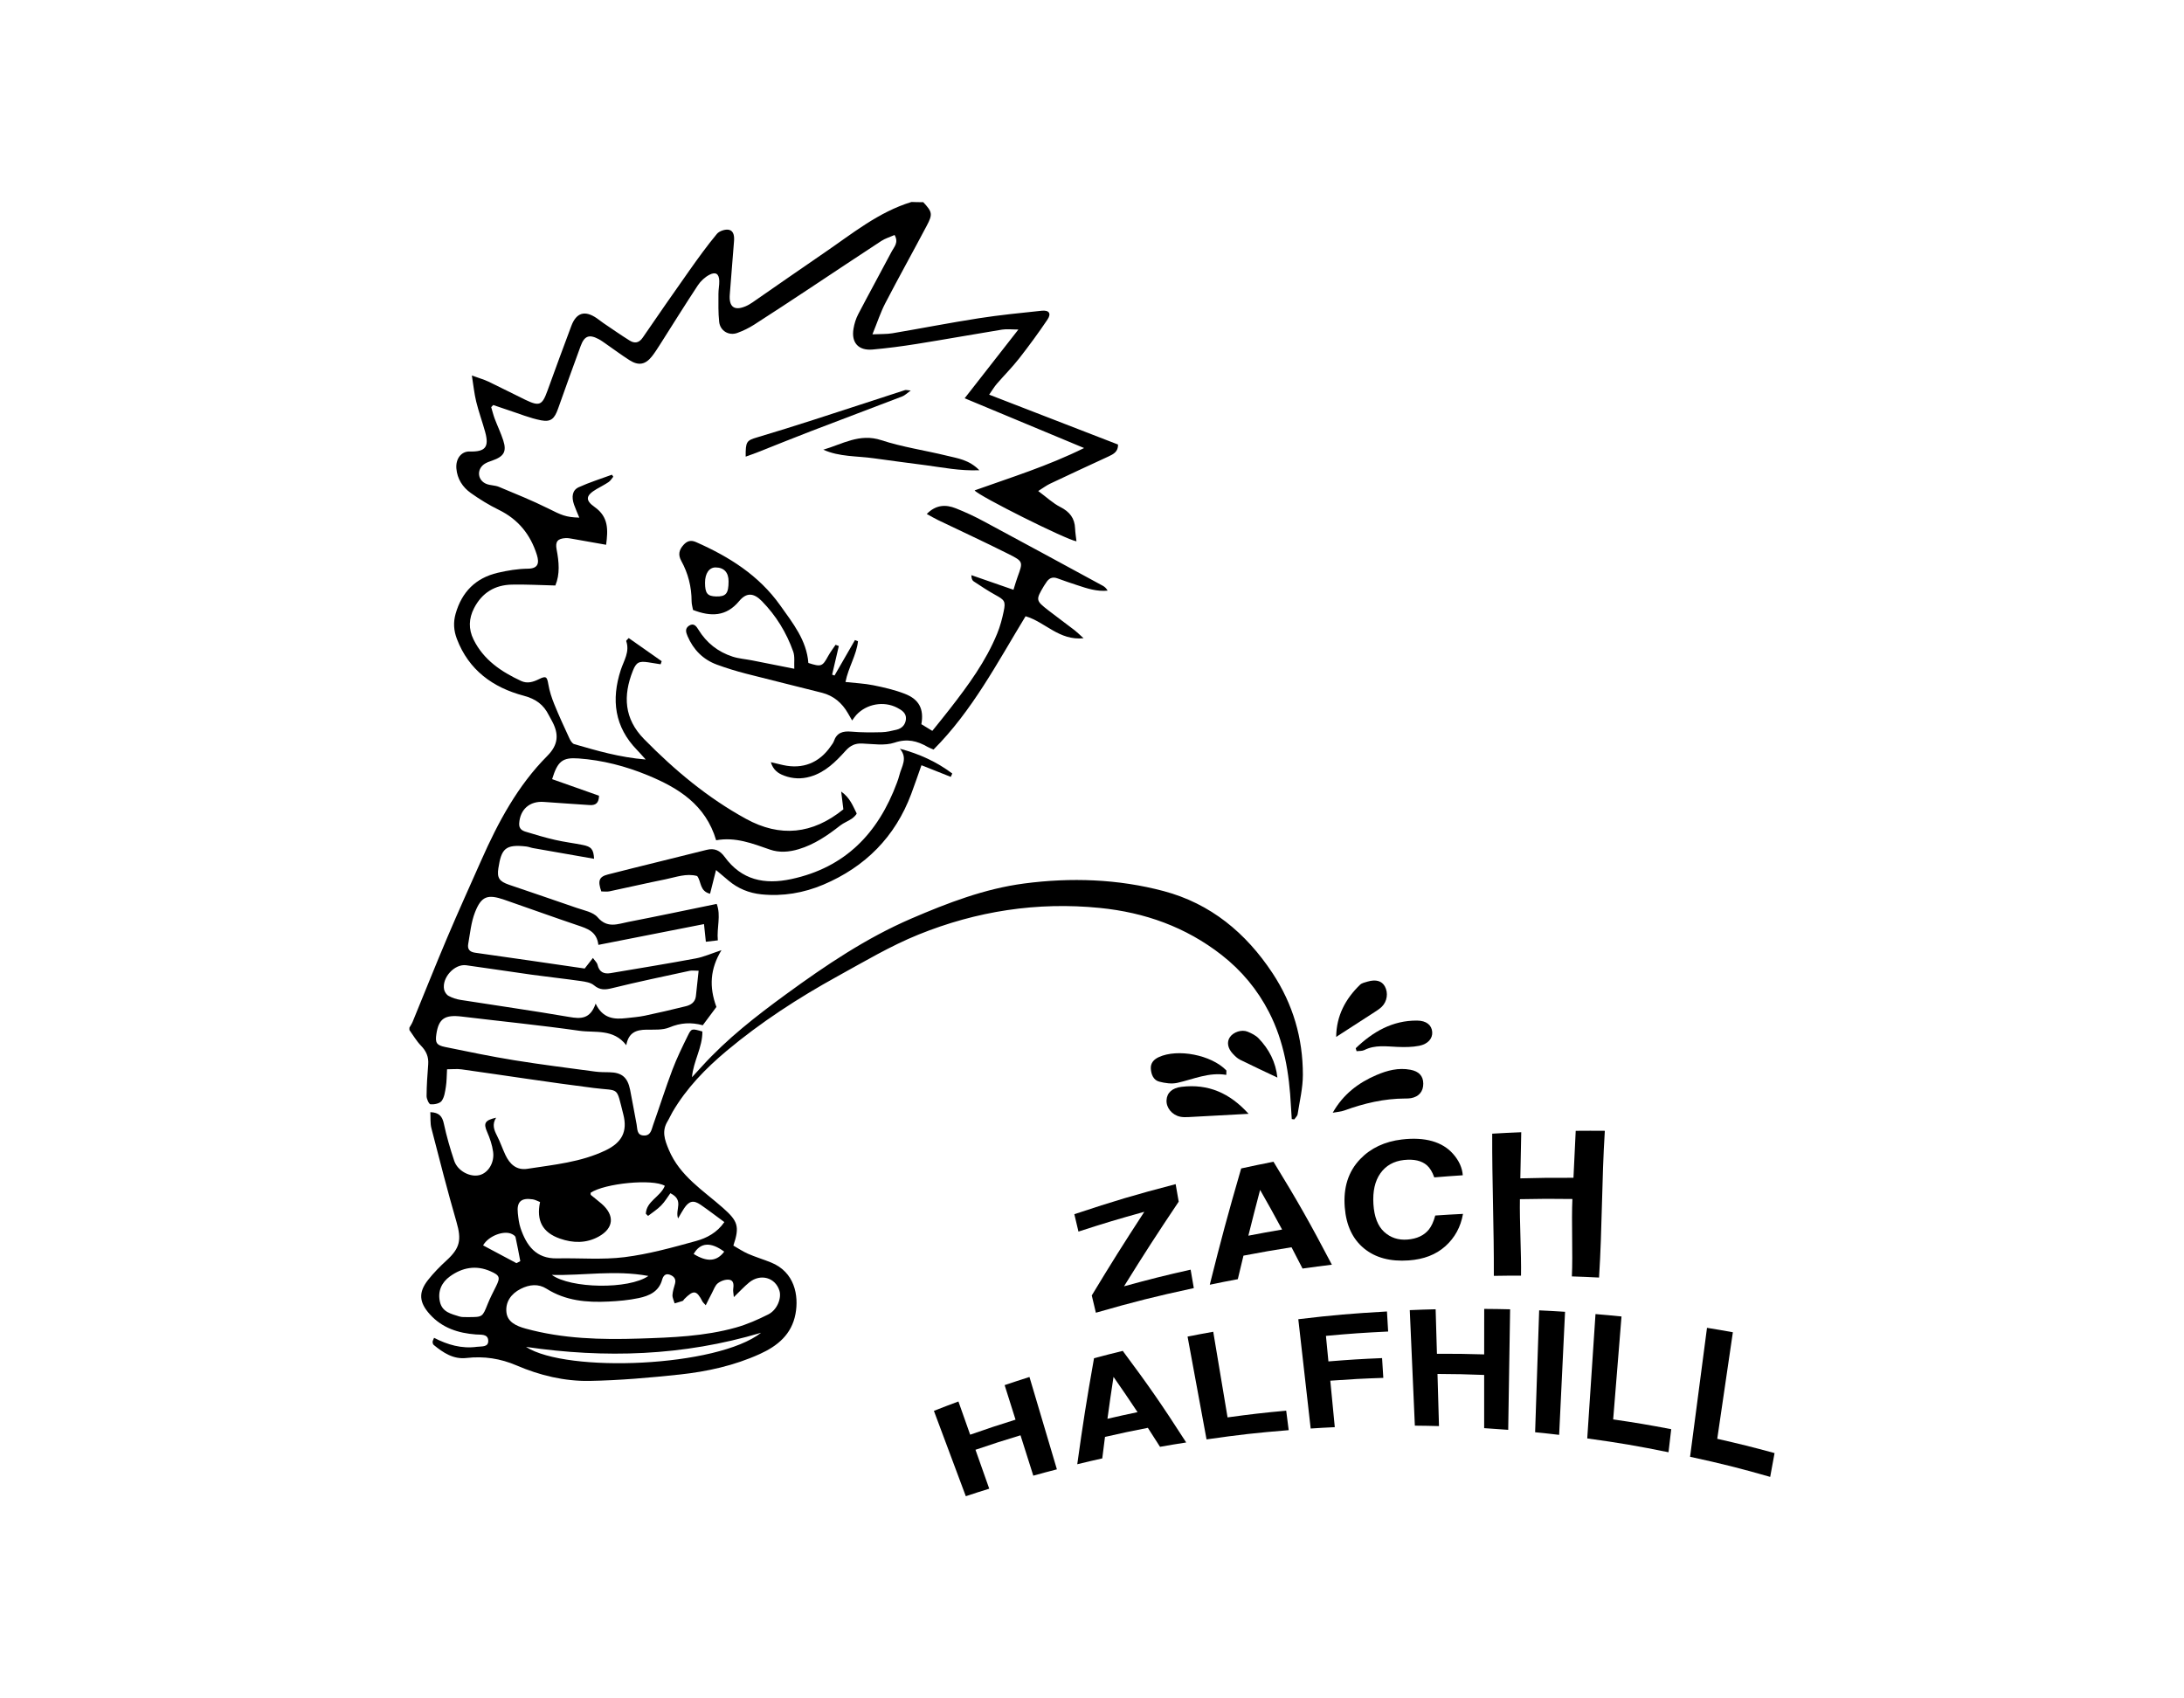 <?xml version="1.0" encoding="utf-8"?>
<!-- Generator: Adobe Illustrator 17.0.0, SVG Export Plug-In . SVG Version: 6.00 Build 0)  -->
<!DOCTYPE svg PUBLIC "-//W3C//DTD SVG 1.1//EN" "http://www.w3.org/Graphics/SVG/1.1/DTD/svg11.dtd">
<svg version="1.1" id="Layer_1" xmlns="http://www.w3.org/2000/svg" xmlns:xlink="http://www.w3.org/1999/xlink" x="0px" y="0px"
	 width="180px" height="140px" viewBox="0 0 180 140" enable-background="new 0 0 180 140" xml:space="preserve">
<g id="_x37_gUUNY_1_">
</g>
<g>
	<g>
		<g>
			<path d="M89.981,106.785c1.646-2.72,2.512-4.099,4.33-6.895c-2.182,0.606-3.271,0.931-5.427,1.631
				c-0.136-0.571-0.205-0.862-0.34-1.433c3.308-1.1,4.98-1.597,8.35-2.479c0.101,0.574,0.151,0.87,0.252,1.444
				c-1.894,2.828-2.794,4.224-4.507,6.978c2.184-0.595,3.28-0.875,5.49-1.372c0.104,0.604,0.156,0.915,0.262,1.52
				c-3.251,0.705-4.868,1.111-8.072,2.03C90.183,107.639,90.116,107.354,89.981,106.785z"/>
			<path d="M102.295,96.316c1.062-0.231,1.596-0.343,2.662-0.553c2.013,3.288,2.979,4.991,4.813,8.488
				c-0.967,0.118-1.452,0.179-2.418,0.317c-0.361-0.707-0.542-1.056-0.908-1.755c-1.59,0.251-2.382,0.392-3.961,0.691
				c-0.19,0.78-0.283,1.164-0.466,1.94c-0.928,0.173-1.39,0.266-2.311,0.457C100.653,102.131,101.166,100.209,102.295,96.316z
				 M102.887,101.859c1.111-0.213,1.664-0.315,2.781-0.505c-0.714-1.325-1.075-1.974-1.813-3.269
				C103.454,99.605,103.262,100.357,102.887,101.859z"/>
			<path d="M112.107,95.542c0.86-0.896,2.013-1.447,3.438-1.614c1.904-0.223,3.333,0.188,4.215,1.19
				c0.494,0.559,0.756,1.155,0.798,1.761c-0.94,0.062-1.409,0.096-2.349,0.174c-0.16-0.452-0.362-0.783-0.604-0.995
				c-0.433-0.379-1.066-0.527-1.896-0.437c-0.843,0.092-1.492,0.462-1.942,1.098c-0.449,0.637-0.637,1.475-0.574,2.531
				c0.066,1.055,0.365,1.819,0.887,2.297c0.525,0.478,1.161,0.691,1.92,0.631c0.778-0.062,1.359-0.334,1.758-0.82
				c0.216-0.265,0.395-0.653,0.532-1.161c0.913-0.063,1.371-0.087,2.286-0.135c-0.186,1.074-0.673,1.964-1.453,2.665
				c-0.784,0.701-1.783,1.081-3.017,1.17c-1.525,0.108-2.749-0.218-3.685-0.987c-0.938-0.771-1.473-1.893-1.59-3.394
				C110.705,97.897,111.118,96.572,112.107,95.542z"/>
			<path d="M123.119,105.17c0.016-3.945-0.151-7.775-0.135-11.72c0.958-0.057,1.437-0.079,2.393-0.119
				c-0.028,1.521-0.045,2.283-0.075,3.802c1.747-0.047,2.628-0.057,4.379-0.046c0.076-1.548,0.112-2.323,0.186-3.872
				c0.961-0.007,1.44-0.009,2.4-0.001c-0.259,4.097-0.215,7.999-0.477,12.096c-0.894-0.045-1.345-0.064-2.24-0.094
				c0.089-1.812-0.043-4.57,0.044-6.381c-1.733-0.023-2.597-0.021-4.326,0.015c-0.036,1.779,0.123,4.524,0.09,6.303
				C124.459,105.153,124.011,105.154,123.119,105.17z"/>
			<path d="M79.6,123.335c-1.05-2.815-1.578-4.222-2.63-7.037c0.806-0.317,1.21-0.471,2.021-0.773
				c0.387,1.096,0.581,1.642,0.968,2.738c1.489-0.523,2.236-0.768,3.739-1.239c-0.359-1.139-0.541-1.708-0.899-2.847
				c0.817-0.273,1.228-0.412,2.047-0.671c0.904,3.044,1.358,4.568,2.261,7.613c-0.779,0.201-1.169,0.307-1.945,0.522
				c-0.424-1.334-0.634-1.995-1.054-3.328c-1.49,0.453-2.232,0.689-3.711,1.193c0.452,1.283,0.682,1.924,1.134,3.208
				C80.758,122.954,80.372,123.078,79.6,123.335z"/>
			<path d="M90.167,111.959c0.946-0.251,1.421-0.372,2.368-0.604c2.166,2.906,3.213,4.419,5.228,7.55
				c-0.864,0.136-1.298,0.204-2.157,0.358c-0.398-0.63-0.6-0.944-1.002-1.565c-1.416,0.277-2.122,0.425-3.533,0.748
				c-0.092,0.711-0.136,1.067-0.225,1.772c-0.824,0.183-1.238,0.282-2.061,0.481C89.262,117.28,89.535,115.53,90.167,111.959z
				 M91.273,116.953c0.989-0.231,1.486-0.34,2.481-0.548c-0.784-1.178-1.181-1.76-1.98-2.907
				C91.561,114.891,91.46,115.583,91.273,116.953z"/>
			<path d="M97.876,110.176c0.847-0.166,1.268-0.247,2.116-0.397c0.473,2.822,0.708,4.235,1.18,7.058
				c1.931-0.262,2.899-0.376,4.833-0.554c0.083,0.641,0.124,0.966,0.206,1.607c-2.716,0.222-4.068,0.374-6.771,0.761
				C98.812,115.26,98.503,113.566,97.876,110.176z"/>
			<path d="M107.003,108.744c2.914-0.347,4.376-0.468,7.307-0.638c0.038,0.662,0.058,0.991,0.098,1.653
				c-2.054,0.1-3.08,0.17-5.127,0.359c0.082,0.842,0.122,1.263,0.204,2.105c1.768-0.142,2.652-0.198,4.422-0.273
				c0.042,0.653,0.063,0.977,0.102,1.63c-1.749,0.059-2.623,0.108-4.369,0.232c0.147,1.532,0.224,2.298,0.37,3.831
				c-0.796,0.038-1.195,0.06-1.987,0.112C107.614,114.151,107.411,112.348,107.003,108.744z"/>
			<path d="M116.609,117.518c-0.169-3.808-0.251-5.713-0.419-9.522c0.854-0.036,1.279-0.051,2.132-0.072
				c0.041,1.47,0.065,2.201,0.107,3.67c1.557-0.009,2.338,0.007,3.893,0.05c0-1.499,0.003-2.251,0.003-3.75
				c0.854,0.007,1.279,0.011,2.135,0.033c-0.064,3.975-0.095,5.962-0.157,9.936c-0.794-0.062-1.186-0.089-1.982-0.139
				c0.002-1.756,0-2.629,0-4.386c-1.537-0.056-2.305-0.078-3.846-0.083c0.05,1.72,0.075,2.579,0.123,4.299
				C117.804,117.531,117.405,117.527,116.609,117.518z"/>
			<path d="M128.501,118.277c-0.79-0.094-1.188-0.136-1.98-0.215c0.133-4.019,0.2-6.029,0.333-10.048
				c0.853,0.04,1.278,0.063,2.134,0.118C128.792,112.189,128.696,114.219,128.501,118.277z"/>
			<path d="M131.497,108.321c0.859,0.072,1.285,0.109,2.144,0.198c-0.276,3.394-0.411,5.089-0.687,8.484
				c1.921,0.282,2.875,0.442,4.784,0.806c-0.089,0.76-0.133,1.142-0.223,1.901c-2.665-0.537-4.008-0.767-6.698-1.139
				C131.088,114.468,131.226,112.422,131.497,108.321z"/>
			<path d="M140.687,109.454c0.857,0.139,1.281,0.21,2.132,0.365c-0.516,3.513-0.772,5.27-1.287,8.783
				c1.897,0.432,2.842,0.665,4.723,1.178c-0.143,0.782-0.215,1.178-0.36,1.961c-2.622-0.746-3.945-1.078-6.603-1.657
				C139.849,115.832,140.128,113.706,140.687,109.454z"/>
		</g>
	</g>
	<g>
		<path fill-rule="evenodd" clip-rule="evenodd" d="M76.091,16.665c0.746,0.804,0.797,0.982,0.288,1.943
			c-1.126,2.134-2.302,4.242-3.414,6.383c-0.392,0.753-0.654,1.573-1.062,2.569c0.706-0.034,1.182-0.009,1.64-0.087
			c2.379-0.402,4.748-0.868,7.132-1.239c1.716-0.267,3.447-0.436,5.175-0.62c0.613-0.065,0.817,0.228,0.479,0.73
			c-0.736,1.091-1.515,2.156-2.326,3.193c-0.574,0.734-1.238,1.398-1.849,2.104c-0.2,0.231-0.356,0.5-0.63,0.89
			c3.636,1.407,7.131,2.76,10.622,4.113c0.016,0.588-0.373,0.792-0.796,0.987c-1.607,0.741-3.213,1.486-4.812,2.244
			c-0.298,0.142-0.566,0.347-0.971,0.601c0.697,0.515,1.215,1.01,1.826,1.32c0.768,0.39,1.182,0.921,1.214,1.775
			c0.014,0.346,0.074,0.69,0.113,1.051c-0.819-0.121-8.062-3.74-8.396-4.198c2.982-1.066,6.002-1.998,9.025-3.492
			c-3.375-1.406-6.562-2.734-9.844-4.103c1.468-1.879,2.888-3.696,4.428-5.667c-0.558,0-0.959-0.054-1.343,0.008
			c-2.348,0.382-4.689,0.806-7.037,1.181c-1.207,0.193-2.422,0.353-3.639,0.461c-1.167,0.104-1.768-0.57-1.57-1.721
			c0.068-0.406,0.196-0.821,0.386-1.186c0.908-1.739,1.854-3.457,2.77-5.192c0.194-0.37,0.582-0.72,0.229-1.342
			c-0.372,0.165-0.765,0.279-1.093,0.492c-1.969,1.285-3.921,2.594-5.881,3.89c-1.532,1.011-3.061,2.026-4.607,3.014
			c-0.431,0.274-0.901,0.504-1.382,0.678c-0.696,0.252-1.412-0.169-1.494-0.913c-0.084-0.764-0.059-1.541-0.06-2.312
			c-0.002-0.354,0.077-0.707,0.068-1.06c-0.014-0.578-0.287-0.782-0.806-0.513c-0.375,0.194-0.731,0.524-0.963,0.878
			c-1.064,1.612-2.083,3.255-3.12,4.884c-0.208,0.326-0.416,0.654-0.653,0.957c-0.544,0.692-1.102,0.801-1.853,0.326
			c-0.652-0.413-1.271-0.879-1.906-1.319c-0.212-0.147-0.419-0.303-0.646-0.423c-0.773-0.408-1.167-0.267-1.474,0.563
			c-0.634,1.72-1.251,3.446-1.865,5.173c-0.289,0.816-0.58,1.119-1.391,0.963c-0.933-0.179-1.827-0.556-2.737-0.85
			c-0.408-0.132-0.812-0.274-1.217-0.412c-0.056,0.059-0.11,0.117-0.166,0.176c0.096,0.316,0.172,0.639,0.288,0.948
			c0.227,0.6,0.507,1.181,0.705,1.79c0.297,0.922,0.057,1.325-0.893,1.659c-0.239,0.085-0.496,0.165-0.696,0.312
			c-0.624,0.461-0.515,1.336,0.207,1.62c0.324,0.127,0.708,0.106,1.028,0.241c1.36,0.569,2.733,1.12,4.052,1.777
			c1.093,0.545,1.439,0.727,2.57,0.758c-0.158-0.389-0.312-0.722-0.432-1.066c-0.229-0.659-0.141-1.2,0.385-1.44
			c0.885-0.404,1.823-0.694,2.738-1.032c0.037,0.055,0.073,0.11,0.11,0.166c-0.125,0.148-0.227,0.331-0.38,0.436
			c-0.318,0.217-0.666,0.389-0.999,0.584c-0.877,0.516-0.969,0.908-0.157,1.479c1.163,0.819,1.106,1.896,0.945,3.112
			c-0.959-0.171-1.865-0.335-2.773-0.491c-0.188-0.034-0.385-0.071-0.574-0.059c-0.645,0.039-0.858,0.286-0.732,0.938
			c0.197,1.024,0.287,2.031-0.104,2.968c-1.226-0.029-2.406-0.098-3.584-0.073c-1.395,0.029-2.448,0.658-3.11,1.929
			c-0.451,0.871-0.471,1.737-0.05,2.594c0.825,1.681,2.283,2.658,3.92,3.419c0.516,0.239,0.995,0.087,1.478-0.151
			c0.586-0.29,0.661-0.195,0.769,0.435c0.094,0.557,0.275,1.107,0.488,1.632c0.385,0.949,0.814,1.882,1.245,2.811
			c0.087,0.186,0.231,0.431,0.399,0.48c1.864,0.539,3.729,1.091,5.89,1.267c-0.325-0.358-0.506-0.571-0.7-0.77
			c-1.875-1.915-2.151-4.164-1.352-6.616c0.255-0.777,0.754-1.492,0.446-2.375c-0.017-0.044,0.111-0.139,0.207-0.25
			c0.91,0.64,1.813,1.273,2.716,1.908c-0.028,0.085-0.057,0.169-0.085,0.254c-0.344-0.055-0.688-0.114-1.035-0.165
			c-0.752-0.11-0.978,0.001-1.259,0.711c-0.813,2.052-0.715,3.946,0.923,5.616c2.518,2.565,5.249,4.851,8.415,6.584
			c2.801,1.534,5.469,1.274,8.015-0.789c-0.051-0.411-0.103-0.845-0.179-1.465c0.744,0.528,0.966,1.198,1.271,1.791
			c0.033,0.066-0.226,0.328-0.389,0.44c-0.308,0.211-0.674,0.343-0.966,0.571c-1.045,0.82-2.125,1.56-3.416,1.948
			c-0.794,0.239-1.601,0.302-2.378,0.031c-1.429-0.498-2.836-1.056-4.427-0.765c-0.87-2.941-3.118-4.317-5.644-5.36
			c-1.822-0.752-3.726-1.244-5.698-1.386c-1.334-0.096-1.721,0.231-2.177,1.707c1.28,0.452,2.567,0.907,3.865,1.366
			c-0.01,0.595-0.268,0.807-0.781,0.77c-1.253-0.09-2.506-0.16-3.759-0.258c-1.169-0.092-1.97,0.612-2.04,1.775
			c-0.024,0.429,0.226,0.587,0.539,0.682c0.798,0.243,1.6,0.483,2.411,0.67c0.752,0.174,1.522,0.267,2.28,0.417
			c0.717,0.141,0.902,0.361,0.942,1.143c-1.69-0.295-3.357-0.585-5.024-0.88c-0.189-0.033-0.372-0.112-0.563-0.134
			c-1.733-0.2-2.053,0.194-2.299,1.786c-0.127,0.814,0.082,1.092,0.874,1.366c1.854,0.64,3.717,1.255,5.568,1.905
			c0.605,0.212,1.367,0.344,1.74,0.781c0.803,0.939,1.667,0.546,2.529,0.379c2.397-0.465,4.785-0.972,7.282-1.484
			c0.37,0.967-0.007,1.947,0.093,3.004c-0.35,0.041-0.643,0.076-0.987,0.116c-0.052-0.489-0.095-0.894-0.153-1.456
			c-2.91,0.573-5.764,1.134-8.705,1.713c-0.131-1.111-0.922-1.348-1.728-1.619c-2.011-0.679-4.007-1.402-6.012-2.097
			c-1.382-0.479-1.902-0.312-2.429,1.031c-0.321,0.819-0.404,1.735-0.56,2.615c-0.071,0.402,0.1,0.65,0.563,0.715
			c2.993,0.419,5.982,0.86,9.037,1.304c0.183-0.234,0.391-0.501,0.68-0.871c0.165,0.237,0.338,0.384,0.378,0.562
			c0.139,0.601,0.52,0.782,1.074,0.689c2.346-0.396,4.694-0.779,7.033-1.214c0.646-0.12,1.261-0.4,2.107-0.678
			c-0.94,1.548-1.024,3.026-0.416,4.68c-0.314,0.42-0.712,0.954-1.124,1.508c-0.958-0.261-1.833-0.205-2.747,0.177
			c-0.565,0.236-1.267,0.178-1.908,0.188c-0.816,0.013-1.462,0.221-1.649,1.28c-1.07-1.383-2.567-1.004-3.875-1.191
			c-3.217-0.459-6.454-0.778-9.68-1.169c-1.396-0.17-1.903,0.161-2.096,1.435c-0.107,0.717-0.003,0.925,0.726,1.074
			c1.891,0.388,3.782,0.781,5.687,1.09c2.223,0.36,4.459,0.637,6.691,0.938c0.382,0.051,0.771,0.045,1.157,0.053
			c1.023,0.021,1.498,0.412,1.706,1.449c0.188,0.945,0.352,1.895,0.534,2.84c0.076,0.39,0,0.913,0.612,0.926
			c0.565,0.013,0.616-0.493,0.75-0.869c0.538-1.515,1.021-3.05,1.589-4.554c0.363-0.959,0.817-1.886,1.271-2.808
			c0.298-0.608,0.329-0.593,1.199-0.344c0.017,1.31-0.746,2.447-0.857,3.771c0.273-0.298,0.547-0.595,0.819-0.894
			c2.068-2.28,4.482-4.157,6.957-5.964c3.257-2.376,6.593-4.625,10.314-6.227c2.988-1.286,6.031-2.456,9.277-2.884
			c3.864-0.509,7.738-0.377,11.508,0.624c3.862,1.026,6.78,3.444,8.973,6.764c1.681,2.547,2.505,5.356,2.501,8.385
			c-0.001,1.082-0.266,2.165-0.433,3.243c-0.024,0.154-0.182,0.287-0.276,0.429c-0.069-0.009-0.139-0.019-0.207-0.027
			c-0.024-0.357-0.05-0.714-0.068-1.071c-0.136-2.688-0.556-5.307-1.804-7.739c-0.957-1.866-2.267-3.436-3.914-4.722
			c-2.952-2.303-6.326-3.503-10.034-3.874c-5.169-0.517-10.166,0.264-14.944,2.197c-2.314,0.937-4.489,2.234-6.688,3.446
			c-3.219,1.775-6.296,3.773-9.122,6.137c-1.735,1.454-3.306,3.067-4.461,5.04c-0.146,0.25-0.259,0.518-0.408,0.765
			c-0.491,0.809-0.252,1.503,0.097,2.34c0.911,2.181,2.833,3.354,4.472,4.806c1.208,1.071,1.394,1.511,0.853,3.103
			c0.389,0.22,0.782,0.49,1.211,0.676c0.618,0.27,1.27,0.463,1.896,0.717c1.944,0.789,2.296,2.717,2.014,4.236
			c-0.314,1.688-1.473,2.644-2.948,3.311c-2.105,0.954-4.339,1.447-6.614,1.69c-2.462,0.263-4.939,0.482-7.413,0.524
			c-2.066,0.036-4.096-0.451-6.004-1.271c-1.343-0.577-2.7-0.783-4.139-0.618c-1.082,0.124-1.913-0.43-2.698-1.074
			c-0.061-0.05-0.094-0.168-0.093-0.254c0.001-0.089,0.061-0.177,0.12-0.334c1.115,0.576,2.275,0.912,3.531,0.741
			c0.391-0.053,0.979,0.054,0.932-0.541c-0.042-0.535-0.604-0.446-1.016-0.477c-1.455-0.11-2.772-0.532-3.79-1.655
			c-0.889-0.982-0.966-1.808-0.153-2.839c0.456-0.578,0.98-1.111,1.524-1.609c1.116-1.02,1.246-1.701,0.82-3.17
			c-0.742-2.56-1.403-5.144-2.068-7.725c-0.106-0.414-0.062-0.866-0.089-1.327c0.731,0.029,0.986,0.346,1.115,0.948
			c0.222,1.033,0.516,2.056,0.853,3.059c0.282,0.844,1.31,1.377,2.089,1.181c0.706-0.177,1.242-1.014,1.118-1.918
			c-0.075-0.56-0.266-1.121-0.494-1.641c-0.309-0.703-0.202-0.961,0.741-1.171c-0.352,0.551-0.171,1.006,0.071,1.478
			c0.264,0.513,0.449,1.067,0.695,1.591c0.358,0.761,0.915,1.281,1.812,1.143c2.188-0.339,4.41-0.542,6.453-1.524
			c1.325-0.637,1.819-1.538,1.452-2.963c-0.608-2.365-0.261-1.899-2.437-2.175c-3.639-0.459-7.263-1.027-10.896-1.536
			c-0.362-0.051-0.739-0.006-1.194-0.006c-0.032,0.551-0.025,0.999-0.096,1.435c-0.064,0.406-0.122,0.864-0.35,1.175
			c-0.158,0.215-0.608,0.3-0.915,0.278c-0.129-0.009-0.328-0.442-0.326-0.682c0.004-0.868,0.065-1.737,0.133-2.604
			c0.049-0.623-0.159-1.102-0.598-1.552c-0.369-0.378-0.638-0.854-0.951-1.287c0-0.065,0-0.129,0-0.194
			c0.092-0.164,0.201-0.321,0.271-0.494c0.954-2.318,1.878-4.648,2.857-6.955c0.903-2.131,1.861-4.24,2.799-6.357
			c1.389-3.135,2.998-6.145,5.44-8.597c0.921-0.925,0.958-1.798,0.4-2.842c-0.091-0.169-0.189-0.336-0.275-0.508
			c-0.434-0.872-1.063-1.341-2.077-1.611c-2.529-0.671-4.526-2.108-5.503-4.683c-0.261-0.689-0.306-1.36-0.103-2.073
			c0.512-1.801,1.659-2.953,3.476-3.376c0.811-0.189,1.65-0.329,2.479-0.337c0.83-0.007,0.96-0.44,0.743-1.134
			c-0.529-1.687-1.535-2.931-3.14-3.717c-0.806-0.394-1.578-0.87-2.309-1.389c-0.672-0.479-1.117-1.164-1.187-2.019
			c-0.066-0.821,0.418-1.419,1.088-1.4c1.3,0.035,1.628-0.365,1.285-1.61c-0.23-0.836-0.531-1.654-0.737-2.496
			c-0.162-0.659-0.228-1.341-0.36-2.159c0.598,0.218,1.002,0.33,1.376,0.507c1.017,0.484,2.014,1.003,3.027,1.492
			c1.17,0.564,1.393,0.458,1.829-0.747c0.645-1.783,1.301-3.563,1.966-5.338c0.415-1.105,1.119-1.31,2.1-0.634
			c0.187,0.127,0.36,0.273,0.546,0.399c0.718,0.485,1.428,0.983,2.163,1.441c0.404,0.252,0.77,0.204,1.074-0.241
			c1.272-1.858,2.556-3.709,3.856-5.547c0.725-1.024,1.46-2.044,2.261-3.008c0.197-0.238,0.7-0.404,1-0.333
			c0.402,0.095,0.444,0.553,0.406,0.973c-0.127,1.443-0.218,2.889-0.344,4.332c-0.091,1.04,0.358,1.397,1.306,0.995
			c0.206-0.087,0.4-0.207,0.587-0.334c1.959-1.353,3.907-2.721,5.875-4.062c2.302-1.569,4.472-3.367,7.203-4.2
			C75.447,16.665,75.769,16.665,76.091,16.665z M58.165,107.596c-0.177-0.199-0.232-0.241-0.26-0.296
			c-0.492-0.957-0.737-0.993-1.513-0.21c-0.044,0.046-0.073,0.125-0.125,0.144c-0.218,0.077-0.442,0.137-0.664,0.204
			c-0.064-0.229-0.19-0.461-0.18-0.685c0.017-0.315,0.125-0.628,0.21-0.938c0.111-0.404-0.114-0.624-0.436-0.741
			c-0.354-0.128-0.54,0.102-0.627,0.417c-0.268,0.985-1.076,1.331-1.934,1.512c-0.816,0.173-1.657,0.246-2.49,0.286
			c-1.788,0.088-3.527-0.06-5.106-1.06c-0.668-0.423-1.399-0.352-2.119,0.01c-0.813,0.408-1.274,1.096-1.183,1.935
			c0.089,0.807,0.812,1.131,1.578,1.342c3.084,0.848,6.228,0.925,9.391,0.823c2.672-0.085,5.349-0.182,7.94-0.907
			c0.921-0.257,1.813-0.653,2.671-1.084c0.727-0.364,1.114-1.334,0.919-1.959c-0.341-1.089-1.566-1.431-2.496-0.672
			c-0.407,0.332-0.763,0.726-1.26,1.205c-0.031-0.339-0.072-0.491-0.054-0.635c0.045-0.337,0.07-0.737-0.315-0.796
			c-0.3-0.046-0.692,0.092-0.942,0.283c-0.234,0.178-0.342,0.528-0.494,0.809C58.517,106.883,58.369,107.19,58.165,107.596z
			 M54.793,97.749c-0.997-0.599-4.953-0.21-6.117,0.573c0.008,0.063-0.01,0.152,0.025,0.183c0.291,0.247,0.598,0.475,0.885,0.725
			c1.094,0.954,1.006,2.017-0.256,2.709c-1.02,0.56-2.111,0.536-3.179,0.162c-1.443-0.506-1.962-1.483-1.642-3.016
			c-0.195-0.074-0.394-0.19-0.605-0.222c-0.958-0.146-1.33,0.201-1.226,1.148c0.045,0.414,0.094,0.839,0.226,1.23
			c0.488,1.433,1.268,2.524,3.004,2.488c1.857-0.04,3.738,0.13,5.571-0.101c1.993-0.251,3.958-0.798,5.901-1.335
			c0.868-0.24,1.718-0.682,2.319-1.555c-0.675-0.494-1.306-0.981-1.961-1.431c-0.59-0.405-0.949-0.313-1.36,0.302
			c-0.16,0.239-0.296,0.494-0.493,0.829c-0.27-0.734,0.526-1.499-0.635-2.08c-0.225,0.306-0.454,0.7-0.764,1.015
			c-0.318,0.325-0.714,0.574-1.074,0.855c-0.062-0.059-0.122-0.118-0.183-0.177C53.27,99.007,54.429,98.665,54.793,97.749z
			 M57.579,80.019c-0.362,0-0.558-0.034-0.736,0.005c-2.135,0.464-4.274,0.907-6.394,1.431c-0.58,0.144-1.007,0.172-1.493-0.236
			c-0.268-0.226-0.7-0.295-1.071-0.349c-1.337-0.192-2.681-0.334-4.02-0.519c-1.816-0.252-3.628-0.536-5.444-0.784
			c-0.962-0.131-2.017,1.03-1.819,2c0.041,0.197,0.196,0.432,0.368,0.524c0.299,0.163,0.643,0.277,0.981,0.331
			c2.985,0.472,5.979,0.893,8.957,1.406c0.953,0.164,1.73,0.196,2.184-1.099c0.586,1.237,1.52,1.312,2.521,1.197
			c0.511-0.06,1.026-0.095,1.527-0.201c1.131-0.238,2.256-0.5,3.377-0.778c0.423-0.104,0.778-0.333,0.836-0.825
			C57.431,81.457,57.496,80.791,57.579,80.019z M38.62,108.57c1.156-0.002,1.143-0.007,1.572-1.077
			c0.202-0.504,0.453-0.987,0.696-1.473c0.359-0.72,0.301-0.892-0.46-1.227c-1.202-0.533-2.342-0.307-3.354,0.428
			c-0.675,0.491-1.021,1.219-0.812,2.107c0.198,0.841,0.935,0.976,1.594,1.189C38.092,108.595,38.364,108.557,38.62,108.57z
			 M62.728,109.86c-6.441,1.927-12.875,2.115-19.377,1.166C46.715,113.198,59.131,112.69,62.728,109.86z M45.48,105.091
			c1.542,1.127,6.344,1.216,7.957,0.087C50.661,104.668,48.062,105.162,45.48,105.091z M42.566,104.124
			c0.104-0.055,0.208-0.111,0.315-0.166c-0.129-0.66-0.245-1.322-0.393-1.979c-0.022-0.099-0.17-0.189-0.279-0.247
			c-0.642-0.342-1.944,0.128-2.394,0.925C40.734,103.146,41.65,103.635,42.566,104.124z M59.688,103.174
			c-1.129-0.832-1.976-0.753-2.519,0.192C58.267,104.047,59.071,104.001,59.688,103.174z"/>
		<path fill-rule="evenodd" clip-rule="evenodd" d="M75.937,59.696c0.3,0.184,0.568,0.346,0.902,0.551
			c0.506-0.63,0.991-1.223,1.46-1.828c1.503-1.935,2.954-3.907,3.888-6.195c0.24-0.586,0.407-1.21,0.536-1.832
			c0.174-0.83,0.069-0.935-0.682-1.348c-0.617-0.339-1.203-0.733-1.793-1.121c-0.117-0.077-0.186-0.231-0.19-0.512
			c1.14,0.396,2.28,0.792,3.47,1.205c0.146-0.46,0.229-0.766,0.34-1.063c0.449-1.228,0.473-1.271-0.724-1.873
			c-1.925-0.968-3.883-1.87-5.824-2.804c-0.308-0.148-0.6-0.323-0.939-0.507c0.765-0.775,1.572-0.792,2.395-0.466
			c0.775,0.306,1.537,0.662,2.271,1.056c3.29,1.764,6.567,3.548,9.848,5.33c0.154,0.084,0.286,0.209,0.394,0.399
			c-0.883,0.088-1.687-0.177-2.488-0.444c-0.546-0.183-1.096-0.358-1.635-0.563c-0.451-0.172-0.74,0.002-0.966,0.377
			c-0.051,0.083-0.112,0.158-0.161,0.241c-0.687,1.157-0.685,1.2,0.376,2.024c0.712,0.554,1.442,1.084,2.157,1.634
			c0.213,0.165,0.404,0.36,0.733,0.655c-2.018,0.212-3.17-1.346-4.78-1.813c-2.342,3.85-4.401,7.803-7.584,10.988
			c-0.203-0.089-0.355-0.14-0.491-0.219c-0.859-0.494-1.676-0.702-2.724-0.35c-0.813,0.271-1.785,0.105-2.684,0.072
			c-0.566-0.022-0.957,0.166-1.337,0.584c-0.82,0.906-1.675,1.781-2.915,2.143c-0.748,0.218-1.467,0.184-2.174-0.082
			c-0.475-0.179-0.895-0.459-1.085-1.105c0.398,0.094,0.7,0.169,1.004,0.236c1.621,0.363,2.993-0.18,3.936-1.556
			c0.091-0.133,0.202-0.262,0.253-0.41c0.243-0.707,0.741-0.851,1.435-0.79c0.832,0.075,1.675,0.068,2.512,0.048
			c0.408-0.01,0.819-0.11,1.22-0.206c0.454-0.107,0.74-0.428,0.775-0.883c0.036-0.491-0.346-0.732-0.725-0.929
			c-1.103-0.574-2.523-0.32-3.367,0.597c-0.106,0.114-0.19,0.249-0.344,0.453c-0.14-0.244-0.242-0.42-0.345-0.597
			c-0.487-0.849-1.185-1.443-2.139-1.687c-2.087-0.534-4.182-1.036-6.267-1.576c-0.807-0.209-1.608-0.454-2.391-0.741
			c-1.144-0.42-1.942-1.23-2.422-2.352c-0.134-0.313-0.23-0.627,0.122-0.858c0.399-0.262,0.615,0.066,0.772,0.323
			c0.671,1.094,1.615,1.836,2.819,2.226c0.515,0.167,1.07,0.204,1.606,0.31c1.1,0.215,2.197,0.436,3.478,0.69
			c-0.025-0.519,0.057-1.009-0.089-1.417c-0.555-1.564-1.412-2.961-2.577-4.153c-0.677-0.693-1.273-0.734-1.877-0.008
			c-1.07,1.286-2.334,1.3-3.803,0.73C57.08,50.054,57,49.808,57,49.562c-0.002-1.186-0.284-2.301-0.854-3.333
			c-0.279-0.51-0.175-0.909,0.186-1.31c0.295-0.328,0.606-0.421,1.028-0.236c2.716,1.2,5.175,2.731,6.937,5.21
			c1.045,1.472,2.187,2.887,2.326,4.756c1.059,0.342,1.161,0.295,1.632-0.572c0.178-0.323,0.406-0.618,0.611-0.925
			c0.089,0.034,0.177,0.067,0.267,0.101c-0.184,0.787-0.366,1.573-0.551,2.359c0.066,0.024,0.131,0.048,0.197,0.072
			c0.561-0.974,1.122-1.949,1.684-2.922c0.084,0.031,0.168,0.063,0.251,0.095c-0.12,1.141-0.792,2.144-1.032,3.361
			c0.794,0.089,1.555,0.119,2.292,0.268c0.878,0.176,1.764,0.382,2.596,0.704C75.753,57.647,76.161,58.447,75.937,59.696z
			 M60.047,47.929c0.004-0.74-0.373-1.148-1.064-1.155c-0.532-0.005-0.876,0.488-0.876,1.257c0,0.875,0.194,1.118,0.912,1.135
			C59.833,49.185,60.044,48.931,60.047,47.929z"/>
		<path fill-rule="evenodd" clip-rule="evenodd" d="M74.164,61.717c1.617,0.429,3.045,1.087,4.32,2.045
			c-0.041,0.092-0.082,0.185-0.122,0.277c-0.785-0.312-1.568-0.623-2.418-0.96c-0.287,0.81-0.553,1.595-0.844,2.37
			c-1.326,3.544-3.791,6.012-7.245,7.475c-1.615,0.683-3.336,0.978-5.101,0.798c-1.015-0.103-1.933-0.475-2.719-1.141
			c-0.312-0.265-0.627-0.529-1.021-0.863c-0.178,0.707-0.334,1.329-0.493,1.955c-0.874-0.222-0.701-0.985-1.062-1.461
			c-0.886-0.245-1.747,0.094-2.615,0.27c-1.543,0.31-3.076,0.668-4.618,0.992c-0.213,0.045-0.445,0.007-0.667,0.007
			c-0.301-0.864-0.2-1.207,0.538-1.396c2.707-0.694,5.426-1.343,8.135-2.029c0.66-0.168,1.11,0.052,1.492,0.577
			c1.392,1.912,3.278,2.304,5.487,1.832c4.46-0.952,7.172-3.794,8.71-7.936c0.079-0.211,0.153-0.425,0.207-0.642
			C74.301,63.188,74.841,62.498,74.164,61.717z"/>
		<path fill-rule="evenodd" clip-rule="evenodd" d="M67.853,37.069c1.571-0.456,2.986-1.373,4.777-0.786
			c1.755,0.575,3.612,0.84,5.414,1.283c0.88,0.216,1.824,0.327,2.671,1.197c-1.618,0.062-3.009-0.228-4.407-0.413
			c-1.43-0.19-2.861-0.369-4.291-0.573C70.631,37.578,69.193,37.672,67.853,37.069z"/>
		<path fill-rule="evenodd" clip-rule="evenodd" d="M109.84,91.724c0.854-1.51,2.099-2.463,3.599-3.105
			c0.899-0.385,1.819-0.626,2.812-0.437c0.687,0.131,1.05,0.506,1.052,1.144c0.004,0.646-0.359,1.079-1.017,1.197
			c-0.156,0.028-0.319,0.029-0.481,0.029c-1.726,0.005-3.375,0.393-4.986,0.979C110.51,91.643,110.168,91.662,109.84,91.724z"/>
		<path fill-rule="evenodd" clip-rule="evenodd" d="M102.905,91.813c-1.769,0.098-3.36,0.187-4.95,0.269
			c-0.224,0.011-0.456,0.017-0.673-0.028c-0.681-0.136-1.17-0.734-1.139-1.357c0.028-0.62,0.469-1.014,1.224-1.107
			C99.579,89.319,101.36,90.104,102.905,91.813z"/>
		<path fill-rule="evenodd" clip-rule="evenodd" d="M101.067,88.603c-1.445-0.238-2.711,0.364-4.038,0.658
			c-0.47,0.104-1.015,0.024-1.492-0.102c-0.476-0.125-0.656-0.589-0.688-1.059c-0.032-0.473,0.246-0.772,0.657-0.962
			c1.56-0.719,4.322-0.181,5.557,1.088C101.093,88.259,101.067,88.347,101.067,88.603z"/>
		<path fill-rule="evenodd" clip-rule="evenodd" d="M61.457,37.641c-0.01-1.248,0.069-1.329,0.962-1.594
			c1.536-0.456,3.064-0.935,4.589-1.426c2.531-0.815,5.054-1.646,7.582-2.465c0.081-0.027,0.184,0.012,0.471,0.036
			c-0.317,0.225-0.485,0.402-0.69,0.481c-2.516,0.967-5.04,1.912-7.555,2.878c-1.467,0.563-2.92,1.156-4.38,1.732
			C62.141,37.399,61.843,37.501,61.457,37.641z"/>
		<path fill-rule="evenodd" clip-rule="evenodd" d="M110.124,85.474c0.02-1.74,0.758-3.127,1.965-4.298
			c0.148-0.144,0.399-0.197,0.612-0.259c0.701-0.205,1.184-0.064,1.438,0.397c0.29,0.532,0.192,1.237-0.261,1.679
			c-0.182,0.176-0.403,0.315-0.617,0.454C112.257,84.1,111.252,84.746,110.124,85.474z"/>
		<path fill-rule="evenodd" clip-rule="evenodd" d="M111.735,86.407c1.405-1.348,3.012-2.293,5.052-2.28
			c0.784,0.004,1.207,0.38,1.252,0.936c0.044,0.527-0.337,1-1.081,1.145c-0.578,0.113-1.188,0.114-1.779,0.09
			c-0.927-0.037-1.851-0.188-2.733,0.259c-0.183,0.092-0.425,0.065-0.64,0.093C111.782,86.569,111.76,86.488,111.735,86.407z"/>
		<path fill-rule="evenodd" clip-rule="evenodd" d="M105.28,88.826c-1.064-0.505-2.074-0.973-3.072-1.468
			c-0.223-0.11-0.416-0.299-0.59-0.483c-0.443-0.467-0.525-0.983-0.251-1.384c0.285-0.417,0.97-0.651,1.462-0.447
			c0.322,0.134,0.665,0.301,0.901,0.546C104.591,86.485,105.142,87.543,105.28,88.826z"/>
	</g>
</g>
</svg>
